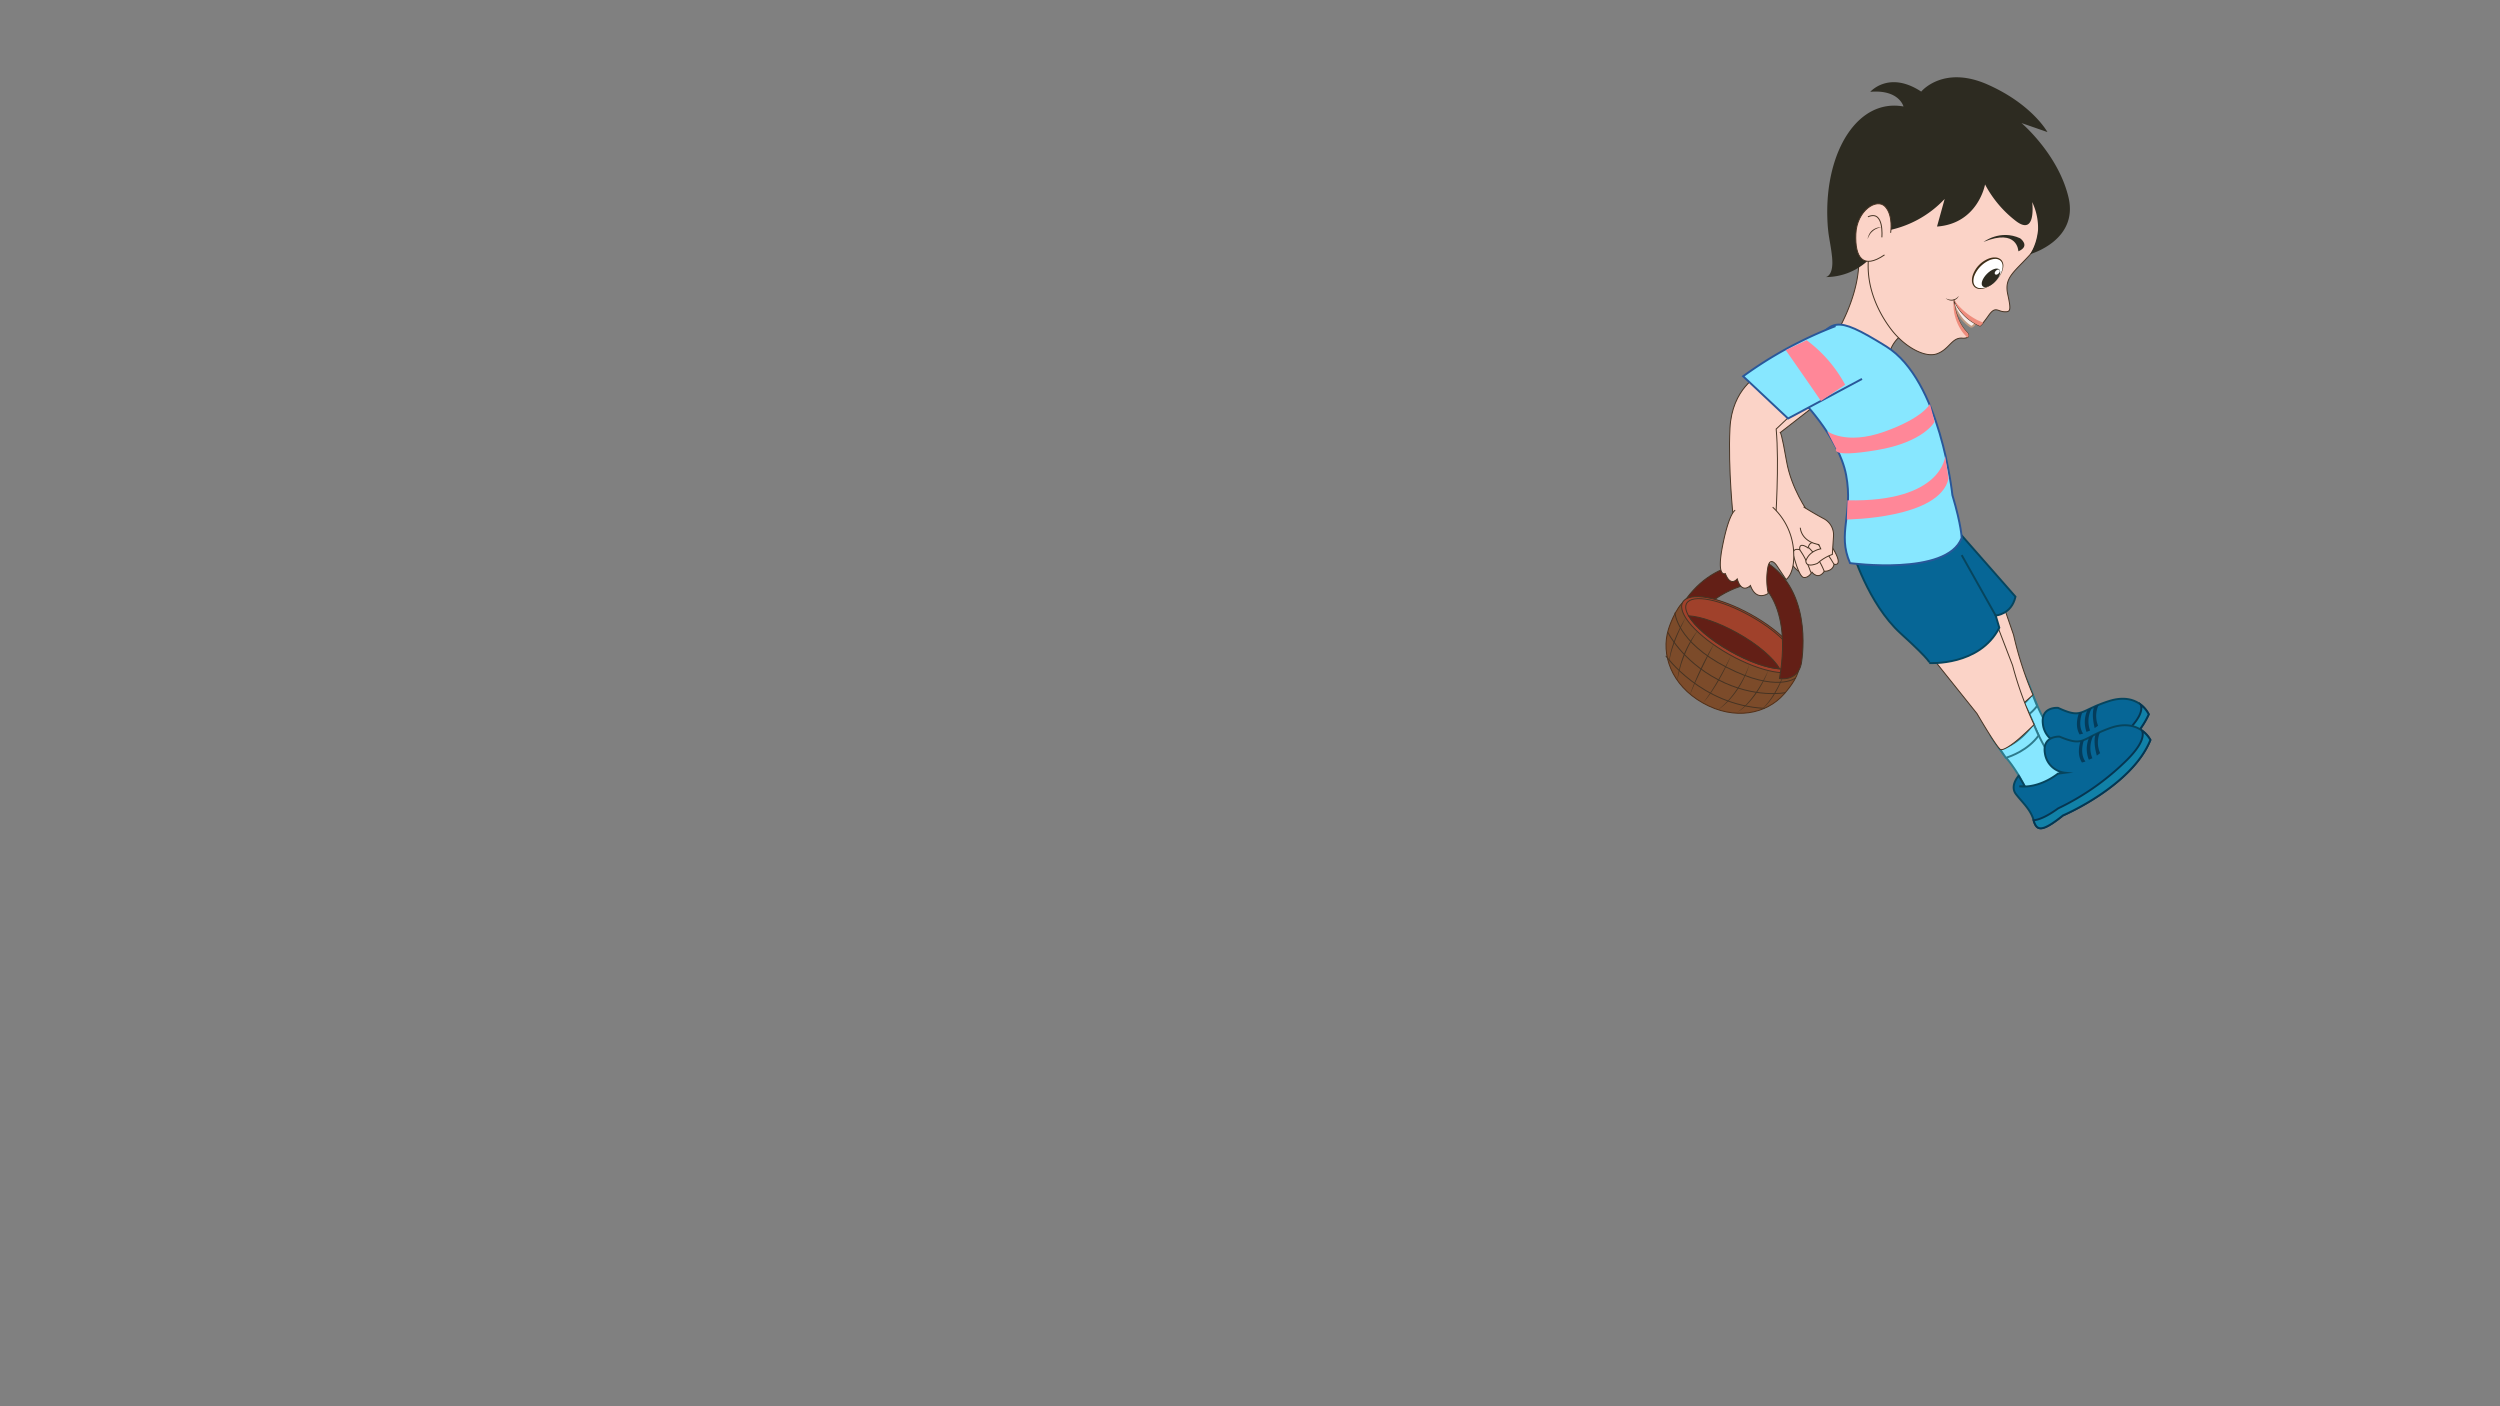 <svg id="Layer_1" data-name="Layer 1" xmlns="http://www.w3.org/2000/svg" viewBox="0 0 1280 720"><rect x="0" y="0" width="1280" height="720" fill="#808080" stroke="none"/><defs><style>.cls-1{fill:#631f16;}.cls-1,.cls-2,.cls-4,.cls-6{stroke:#453323;}.cls-1,.cls-10,.cls-11,.cls-12,.cls-2,.cls-3,.cls-4,.cls-6,.cls-7,.cls-8{stroke-miterlimit:10;}.cls-1,.cls-2,.cls-3,.cls-4,.cls-6{stroke-width:0.5px;}.cls-16,.cls-2{fill:#fbd3c7;}.cls-3{fill:#7c4b2a;stroke:#512e16;}.cls-4{fill:#a0412b;}.cls-5{fill:#453323;}.cls-6{fill:none;}.cls-11,.cls-7{fill:#87e7ff;}.cls-7{stroke:#2d7a8c;}.cls-8{fill:#066696;stroke:#06455e;}.cls-9{fill:#043c5b;}.cls-10{fill:#1181a8;stroke:#063651;}.cls-11{stroke:#295799;}.cls-12{fill:#f7edeb;stroke:#bf9b82;}.cls-13{fill:#2d2b21;}.cls-14{fill:#fff;}.cls-15{fill:#3d2e17;}.cls-17{fill:#ef8d7d;}.cls-18{fill:#ff8798;}</style></defs><path class="cls-1" d="M904.22,288.84s-26.93-6.31-44.17,22.76l16.22-3.38s18.93-16.23,39.21-7.1Z"/><path class="cls-2" d="M895.88,300.78a83.33,83.33,0,0,1,2.36-17.57"/><line class="cls-2" x1="889.46" y1="296.39" x2="891.48" y2="280.16"/><line class="cls-2" x1="883.37" y1="293.68" x2="885.85" y2="278.36"/><path class="cls-2" d="M909.06,279.83A67.93,67.93,0,0,0,904.33,295"/><path class="cls-3" d="M913.38,355.42c-8.85,10.05-25.12,13.7-41.45,4.53s-21.63-25-17.69-37.75c1.08-3.53,5.14-14,10.46-15.9,8.89-3.17,22.18,3.84,32.39,9.58,11,6.16,22.83,14.77,24,24.51C921.61,345.16,916.86,351.48,913.38,355.42Z"/><ellipse class="cls-4" cx="891.13" cy="324.96" rx="11.65" ry="33.92" transform="translate(171.31 942.68) rotate(-60.67)"/><path class="cls-4" d="M918.94,340.07c-1.06,1.9-3.82,2.65-7.67,2.41-6.32-.41-15.6-3.56-25.11-8.91-10.44-5.86-18.47-12.85-21.62-18.3-1.47-2.53-1.88-4.73-1-6.32,2.81-5,17.49-2.09,32.79,6.5S921.76,335.07,918.94,340.07Z"/><path class="cls-1" d="M911.27,342.48c-6.32-.41-15.6-3.56-25.11-8.91-10.44-5.86-18.47-12.85-21.62-18.3,6.33.42,15.6,3.56,25.11,8.91C900.09,330,908.12,337,911.27,342.48Z"/><path class="cls-5" d="M886.13,335.91c-.44,1.09-.89,2.16-1.36,3.23l-1.5,3.16c-1,2.1-2.16,4.14-3.3,6.18s-2.41,4-3.73,5.94c-.68.95-1.34,1.91-2.06,2.84s-1.48,1.81-2.23,2.7l0,0a108.67,108.67,0,0,0,7.63-11.7c2.32-4,4.52-8.14,6.54-12.34Z"/><path class="cls-5" d="M895.59,340.37c-.31,1.16-.69,2.3-1.11,3.42s-.92,2.22-1.42,3.31a51,51,0,0,1-3.59,6.25,42.9,42.9,0,0,1-4.54,5.6,33.67,33.67,0,0,1-5.51,4.62l0,0a42.19,42.19,0,0,0,5.25-4.84,46.11,46.11,0,0,0,4.42-5.62,55.91,55.91,0,0,0,3.65-6.15,52.16,52.16,0,0,0,2.84-6.56Z"/><path class="cls-5" d="M905.27,343.51c-.39,1.05-.82,2.09-1.27,3.11s-1,2-1.49,3a64.74,64.74,0,0,1-3.51,5.74,46.44,46.44,0,0,1-4.3,5.19,33.46,33.46,0,0,1-2.51,2.26,29,29,0,0,1-2.78,1.9l0,0a31.3,31.3,0,0,0,5-4.38,51.1,51.1,0,0,0,4.18-5.22c1.29-1.82,2.47-3.71,3.58-5.65s2.14-3.91,3.05-5.95Z"/><path class="cls-5" d="M913.43,344.82c-.27.88-.57,1.76-.88,2.62s-.69,1.71-1.06,2.55c-.76,1.68-1.63,3.31-2.54,4.91a43.4,43.4,0,0,1-3.16,4.55c-.61.7-1.19,1.42-1.86,2.06a27.36,27.36,0,0,1-2.08,1.82l0,0a38,38,0,0,0,6.7-8.65,72.5,72.5,0,0,0,4.86-9.84Z"/><path class="cls-5" d="M877.32,330.2c-.54,1.05-1.06,2.1-1.57,3.16l-1.58,3.14c-1,2.1-2.09,4.2-3.06,6.32s-2,4.24-3,6.37c-.49,1.07-1,2.14-1.42,3.22s-.94,2.15-1.41,3.23l-.05,0c.79-2.21,1.6-4.41,2.52-6.58s1.86-4.31,2.87-6.43c2-4.24,4.22-8.4,6.62-12.43Z"/><path class="cls-5" d="M868.91,323.43a33.75,33.75,0,0,0-1.84,2.9c-.59,1-1.16,2-1.68,3a55.27,55.27,0,0,0-2.88,6.2c-.47,1-.83,2.13-1.23,3.19s-.7,2.17-1,3.28-.59,2.2-.85,3.32-.45,2.25-.69,3.38h0A49.68,49.68,0,0,1,862,335.34a51.49,51.49,0,0,1,3-6.21,43,43,0,0,1,3.82-5.74Z"/><path class="cls-5" d="M863,316.37c-.49.91-.94,1.84-1.38,2.78s-.9,1.85-1.33,2.78c-.85,1.87-1.7,3.75-2.42,5.67s-1.41,3.84-2,5.81c-.26,1-.56,2-.74,3s-.4,2-.57,3h-.05a36.13,36.13,0,0,1,1-6.12,58,58,0,0,1,1.92-5.9A73,73,0,0,1,863,316.34Z"/><path class="cls-6" d="M857.56,313.67s.78,14.83,26.49,28,35.31,5.45,35.31,5.45"/><path class="cls-6" d="M853.91,323.72s7,14.46,25.73,24.26,34.44,6.67,34.44,6.67"/><path class="cls-6" d="M852.88,335.77s18.1,25.3,50.64,26.91"/><path class="cls-1" d="M897.23,295.71s21.29,8.79,13.86,51.72c0,0,9.12,1.69,11.15-7.44,0,0,6.76-34.81-16.22-51Z"/><path class="cls-7" d="M1031.16,337.37c4,4.57,7.26,11.55,9.7,18.39a98.62,98.62,0,0,0,9.68,19.45l4.88,3.85c7.13,6.11-9.11,11.93-15.33,11.31a6.94,6.94,0,0,1-5.56-4.31,77.14,77.14,0,0,0-7.4-12.47c-1.46-2-2.75-3.79-3.86-5.41-3.07-4.49-4.77-7.43-4.77-7.43S1020.78,325.63,1031.16,337.37Z"/><path class="cls-7" d="M1025.84,372.3l.45-.12c2-.57,11-3.3,16.71-10.71l-2.43-6.09s-7.08,10.23-17.56,12.37Z"/><path class="cls-8" d="M1100.15,365.72c-10.33,23.32-46.06,37.06-46.06,37.06-11.43,8.52-13.77,7.32-15.15,2,0-.05,0-.09,0-.13-1.37-5.49-5.33-9.08-8.54-13.53s1.71-9.37,1.71-9.37l3,5.5-2.84-.12a20.27,20.27,0,0,0,2.67.21c9.45.12,17.32-6,17.32-6l3.63-.34a11.62,11.62,0,0,1-9.91-10.16c-1.29-9.24,7.75-8.41,7.75-8.41,5.45,2.51,8.21,3.14,10.78,2.63a11.62,11.62,0,0,0,1.77-.51c.82-.31,1.68-.7,2.66-1.17l2.38-1.13,1-.45c.72-.33,1.5-.67,2.36-1,1.47-.59,3.14-1.21,5.12-1.84,8-2.55,13.2-.58,16.36,1.89A14.36,14.36,0,0,1,1100.15,365.72Z"/><path class="cls-9" d="M1066.21,364.49c-2.71,7.51.36,11.11.36,11.11l-1.81.46c-2.26-3.8-1.27-8.36-.32-11.06A11.62,11.62,0,0,0,1066.21,364.49Z"/><path class="cls-9" d="M1071.25,362.19a13.7,13.7,0,0,0-1.12,11.84l-1.83.72a14.68,14.68,0,0,1,.57-11.43Z"/><path class="cls-9" d="M1074.61,360.72a13.24,13.24,0,0,0-.39,10.84l-1.76,1.23c-1.36-5.74-1-9.1-.21-11.05C1073,361.41,1073.75,361.07,1074.61,360.72Z"/><path class="cls-10" d="M1100.15,365.72c-10.33,23.32-46.06,37.06-46.06,37.06-11.43,8.52-13.77,7.32-15.15,2,2.25-.1,6.22-1.24,12.81-5.66a128.8,128.8,0,0,0,36.18-23.68c7.86-7.37,9.12-11.89,8.16-14.62A14.36,14.36,0,0,1,1100.15,365.72Z"/><path class="cls-2" d="M1023.27,302.84l7.68,22.25a178.7,178.7,0,0,0,9.91,30.67s-3.26,3.08-7.84,6.83c-2.87,2.36-8.72,6.43-10,5.16-2.48-2.44-11.16-18.64-11.16-18.64l-22-29.52Z"/><path class="cls-7" d="M1031,352.94c4.18,4.42,7.66,11.29,10.33,18a98.87,98.87,0,0,0,10.36,19.1l5,3.68c7.33,5.85-8.69,12.24-14.93,11.84a7,7,0,0,1-5.71-4.11,76.62,76.62,0,0,0-7.84-12.21c-1.52-1.91-2.87-3.69-4-5.27-3.23-4.38-5-7.26-5-7.26S1020.25,341.56,1031,352.94Z"/><path class="cls-7" d="M1027,388l.43-.14c2-.64,10.85-3.68,16.34-11.28l-2.65-6s-6.71,10.48-17.11,13Z"/><path class="cls-8" d="M1101,378.86c-9.51,23.66-44.74,38.64-44.74,38.64-11.12,8.92-13.51,7.8-15.07,2.48a.93.93,0,0,1,0-.13c-1.56-5.44-5.65-8.88-9-13.22s1.38-9.43,1.38-9.43l3.15,5.4-2.83,0a20,20,0,0,0,2.67.11c9.45-.21,17.1-6.61,17.1-6.61l3.62-.46a11.63,11.63,0,0,1-10.26-9.81c-1.62-9.19,7.45-8.68,7.45-8.68,5.54,2.32,8.31,2.85,10.86,2.25a10.19,10.19,0,0,0,1.75-.57c.81-.34,1.66-.76,2.62-1.26.71-.37,1.48-.78,2.34-1.21.32-.17.65-.33,1-.49.7-.35,1.47-.72,2.32-1.1,1.45-.64,3.1-1.32,5-2,7.9-2.83,13.18-1,16.41,1.32A14.3,14.3,0,0,1,1101,378.86Z"/><path class="cls-9" d="M1067,378.81c-2.44,7.6.76,11.09.76,11.09l-1.8.53c-2.39-3.72-1.56-8.32-.71-11.05A10.19,10.19,0,0,0,1067,378.81Z"/><path class="cls-9" d="M1072,376.34a13.71,13.71,0,0,0-.7,11.87l-1.81.78a14.7,14.7,0,0,1,.17-11.44C1070.34,377.18,1071.11,376.77,1072,376.34Z"/><path class="cls-9" d="M1075.28,374.75a13.27,13.27,0,0,0,0,10.85l-1.71,1.29c-1.55-5.69-1.32-9.06-.59-11C1073.66,375.5,1074.43,375.13,1075.28,374.75Z"/><path class="cls-10" d="M1101,378.86c-9.51,23.66-44.74,38.64-44.74,38.64-11.12,8.92-13.51,7.8-15.07,2.48,2.25-.18,6.18-1.45,12.6-6.1A128.81,128.81,0,0,0,1089.1,389c7.61-7.65,8.7-12.21,7.64-14.9A14.3,14.3,0,0,1,1101,378.86Z"/><path class="cls-2" d="M1022,318.7l8.45,22a178.91,178.91,0,0,0,11,30.3s-3.15,3.19-7.59,7.1c-2.79,2.46-8.49,6.74-9.82,5.51-2.57-2.35-11.81-18.24-11.81-18.24l-23-28.73Z"/><path class="cls-8" d="M948.27,281.69s8.11,27.37,24.84,42.58,14.7,15.21,14.7,15.21,25.69,1.69,35.83-18.08l-1.86-6.25s8.11-.51,10.14-9.64l-29.4-33.46-52.22,8.11"/><path class="cls-2" d="M910.19,263.94s-.45,21.18,12,29.52l10.7-11L925.62,262s-8.45-11.61-10.93-25.92-3.15-14.64-3.15-14.64l20.73-16.12L914.69,189l-22.3,25.46S894.86,247.72,910.19,263.94Z"/><path class="cls-2" d="M918.27,284.39s2.7,10.82,5.18,11.27,4.28-2.71,4.28-2.71,3.16,4.28,6.31-.45c0,0,4.28.23,5-3.6,0,0,4.51,1.35.45-6.31s-8.79-7.66-8.56-3.83c0,0-4.06-3.16-5.18,1.8,0,0-4.74-3.61-4.29.9C921.42,281.46,917.37,280.11,918.27,284.39Z"/><path class="cls-2" d="M930.89,278.76s3.72,2.31,8.11,10.14"/><path class="cls-2" d="M926,280.33a34.62,34.62,0,0,1,8,12.17"/><path class="cls-2" d="M921.42,281.46s3.22,3.94,5.75,11.72"/><path class="cls-2" d="M921.76,270.19s.17,6.93,9.47,8.62l1,2.2s-5.75.84-7.6,6.08c0,0-.51,3.89,5.91,1.36a22.56,22.56,0,0,1,7.61-4.57l.61-9.41a9.37,9.37,0,0,0-4.93-8.87c-2.83-1.52-6.51-3.6-10.39-6.05"/><path class="cls-2" d="M975.65,170.31a16.69,16.69,0,0,0-8.79,15.21L938.8,173s14.2-21.3,12.85-42.59S975.65,170.31,975.65,170.31Z"/><path class="cls-11" d="M920.89,203.1s20.62,20.28,24.34,40.22-4.74,29.75,2,45c0,0,49.69,6.76,57.13-12.85,0,0,0-6.08-4.74-22,0,0-6.08-58.81-33.8-76.05s-27-12.5-39.2,0S920.89,203.1,920.89,203.1Z"/><path class="cls-2" d="M900.61,192s-13.86,6.76-14.87,27.37S887.43,265,887.43,265l21.63,2s2-29.4.34-47.32l13.18-12.5Z"/><path class="cls-11" d="M953.34,194l-37.86,20.28-23-21.63a204.79,204.79,0,0,1,47.32-25.69"/><path class="cls-2" d="M907.6,259.66a33.47,33.47,0,0,1,10.59,20.84c1.35,13.18-3.72,16.23-3.72,16.23l-4.73-7.1s-3.72-5.75-4.74,1.69a34.88,34.88,0,0,0,.34,12.5s-6.08,4.4-9.12-4.05c0,0-4.4,4.73-6.76-3.38,0,0-3.38,4.39-6.09-2.71,0,0-4.73,2.37-1.35-14.53s6.42-17.91,6.42-17.91"/><path class="cls-12" d="M1000,154.65s2,8,8.88,12.48c0,0,1.1,1,3.08-2.52S1001,149.08,1000,154.65Z"/><path class="cls-2" d="M1026.07,159.61c-3.37-.23-4.47-3-7.9,1.91-1.22,1.74-2.13,2.92-2.78,3.73a7.7,7.7,0,0,1-1.59,1.66,25,25,0,0,1-13.31-13.13s0,.26,0,.61.08.86.18,1.47c.48,3.35,2,10,6.54,14.39,0,0,1.51,1.77.07,2.54a5.28,5.28,0,0,1-2.68.33c-5.32-.32-6.52,5.69-12.82,8s-16.77-3.73-23.33-12.25S954.47,146,957,129.56,985.63,85,985.63,85l16.18-4.44,13.59,3.12,27.73,19.43s4.08,18.76-4,27.56-13,11.57-11.18,19.93S1029.45,159.83,1026.07,159.61Z"/><path class="cls-13" d="M983.66,46.9s11.21-13.74,34.05-3.6,30.58,24.32,30.58,24.32L1035,63s18.79,15.87,24.06,38-19.57,29.1-19.57,29.1a29.21,29.21,0,0,0,4-12.64,31.09,31.09,0,0,0-3-14s2.28,18-8.53,9.56a57.25,57.25,0,0,1-15.61-18.59s-3.55,20-24.6,21.57l3.92-14.14a54.19,54.19,0,0,1-30.55,16.4l-5.87,12.56L955.71,134a31.74,31.74,0,0,1-20.92,7.86h0s4.28-.43,3.2-10.48c-.87-8.15-2.11-10.26-2.4-20.08-1-33.93,15.66-61,39-56.78,0,0-2.25-8.77-17-7.51C957.6,47,967.11,36,983.66,46.9Z"/><ellipse class="cls-14" cx="1017.85" cy="140.06" rx="9.25" ry="5.42" transform="translate(201.3 763.67) rotate(-45.2)"/><path class="cls-15" d="M1021.73,143.91a14.22,14.22,0,0,1-4.81,3.36,8.5,8.5,0,0,1-2.93.7,4.36,4.36,0,0,1-3-1,4.56,4.56,0,0,1-1.34-3,8.1,8.1,0,0,1,.43-3.15,14.11,14.11,0,0,1,8.49-8.55,8.28,8.28,0,0,1,3.14-.45,4.56,4.56,0,0,1,3,1.32,4.34,4.34,0,0,1,1,3,8.47,8.47,0,0,1-.67,2.93A14,14,0,0,1,1021.73,143.91Zm-.07-.07a14.07,14.07,0,0,0,3.17-4.84,7.67,7.67,0,0,0,.51-2.84,3.86,3.86,0,0,0-1-2.61,3.91,3.91,0,0,0-2.62-1,7.82,7.82,0,0,0-2.82.55,14.77,14.77,0,0,0-8,8,7.88,7.88,0,0,0-.52,2.83,3.89,3.89,0,0,0,1,2.61,3.82,3.82,0,0,0,2.62,1,7.9,7.9,0,0,0,2.84-.53A14,14,0,0,0,1021.66,143.84Z"/><ellipse class="cls-13" cx="1019.33" cy="142.2" rx="6.06" ry="2.91" transform="translate(200.22 765.35) rotate(-45.2)"/><ellipse class="cls-14" cx="1022.53" cy="139.25" rx="1.55" ry="0.98" transform="translate(203.27 766.76) rotate(-45.2)"/><path class="cls-13" d="M1033.41,128.68s-.28-12-17.82-4.82c0,0,8.52-6.56,18.72-1.85C1034.31,122,1039.79,125.92,1033.41,128.68Z"/><path class="cls-2" d="M968,119.2s1.47-8.86-2.81-13.43-14.5,2-15,14,3.56,18.35,14.68,10.73"/><path class="cls-2" d="M963.51,121.52s1.33-14.27-7.13-10.5"/><path class="cls-16" d="M962.91,116.35a7,7,0,0,0-6.74,6.06"/><path class="cls-5" d="M962.91,116.37a10.62,10.62,0,0,0-1.17.36,9.9,9.9,0,0,0-1.11.45,7.21,7.21,0,0,0-1.91,1.29,6.46,6.46,0,0,0-1.47,1.77,16.33,16.33,0,0,0-1.06,2.18h0a8.76,8.76,0,0,1,.75-2.34,6.38,6.38,0,0,1,1.48-2,7.35,7.35,0,0,1,4.53-1.78Z"/><path class="cls-16" d="M1002.82,151.62s-2.26,3.36-6.6,1"/><path class="cls-5" d="M1002.84,151.63a3.48,3.48,0,0,1-1.19,1.5,4.25,4.25,0,0,1-1.84.75,4.76,4.76,0,0,1-2-.21,8.76,8.76,0,0,1-.88-.4,7.25,7.25,0,0,1-.76-.58l0,0,.84.38a8.7,8.7,0,0,0,.87.26,5.19,5.19,0,0,0,1.8.1,4.63,4.63,0,0,0,3.06-1.79Z"/><path class="cls-17" d="M1015.39,165.25a7.7,7.7,0,0,1-1.59,1.66,25,25,0,0,1-13.31-13.13s0,.26,0,.61a7,7,0,0,1-.16-1,34,34,0,0,0,12,10.46c4,1.76,3,1.35,3,1.35Z"/><path class="cls-17" d="M1000.26,154.18s0,.3-.06.83c-.13-.23-.21-.35-.21-.35Z"/><path class="cls-17" d="M1007.33,172.79a18.17,18.17,0,0,1-3.64-4.42A23.93,23.93,0,0,1,1000.2,155c.13.2.3.49.52.85.48,3.35,2,10,6.54,14.39C1007.26,170.25,1008.77,172,1007.33,172.79Z"/><line class="cls-8" x1="1004.38" y1="284.22" x2="1021.78" y2="315.15"/><path class="cls-18" d="M914.3,179.27s17.78,25.49,18,26.08L944.72,197A69.1,69.1,0,0,0,925,174.2Z"/><path class="cls-18" d="M935.42,220.68s9.47,7.43,29.41.33,23.32-14.19,23.32-14.19l2.37,9.12s-5.41,10.48-29.75,14.54-20.61-.68-20.61-.68Z"/><path class="cls-18" d="M995.93,233.52s-1.36,23.66-50,22.65l-.34,9.8s47.66-.34,52.06-21Z"/></svg>